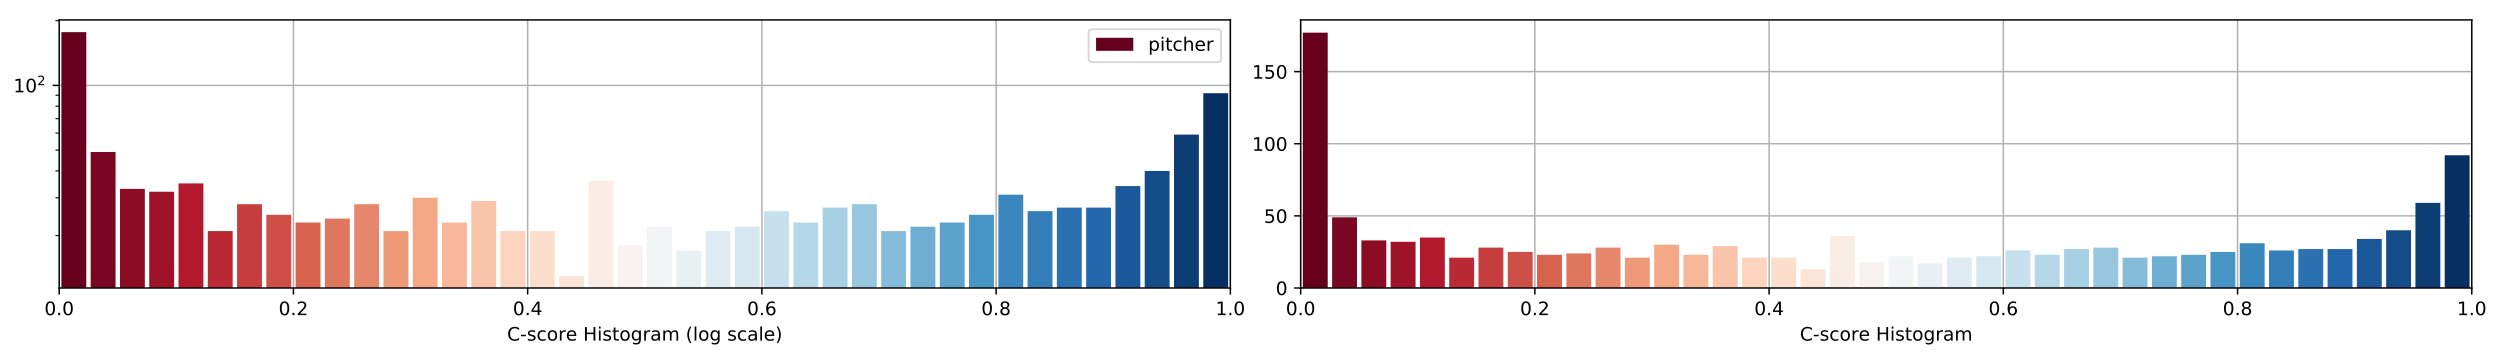 <?xml version="1.0" encoding="utf-8" standalone="no"?>
<!DOCTYPE svg PUBLIC "-//W3C//DTD SVG 1.1//EN"
  "http://www.w3.org/Graphics/SVG/1.1/DTD/svg11.dtd">
<!-- Created with matplotlib (https://matplotlib.org/) -->
<svg height="192.256pt" version="1.1" viewBox="0 0 1342.952 192.256" width="1342.952pt" xmlns="http://www.w3.org/2000/svg" xmlns:xlink="http://www.w3.org/1999/xlink">
 <defs>
  <style type="text/css">
*{stroke-linecap:butt;stroke-linejoin:round;}
  </style>
 </defs>
 <g id="figure_1">
  <g id="patch_1">
   <path d="M 0 192.256 
L 1342.952 192.256 
L 1342.952 0 
L 0 0 
z
" style="fill:#ffffff;"/>
  </g>
  <g id="axes_1">
   <g id="patch_2">
    <path d="M 31.8 154.7 
L 660.926 154.7 
L 660.926 10.7 
L 31.8 10.7 
z
" style="fill:#ffffff;"/>
   </g>
   <g id="matplotlib.axis_1">
    <g id="xtick_1">
     <g id="line2d_1">
      <path clip-path="url(#pcef1e0e25a)" d="M 31.8 154.7 
L 31.8 10.7 
" style="fill:none;stroke:#b0b0b0;stroke-linecap:square;stroke-width:0.8;"/>
     </g>
     <g id="line2d_2">
      <defs>
       <path d="M 0 0 
L 0 3.5 
" id="m155d7c4c23" style="stroke:#000000;stroke-width:0.8;"/>
      </defs>
      <g>
       <use style="stroke:#000000;stroke-width:0.8;" x="31.8" xlink:href="#m155d7c4c23" y="154.7"/>
      </g>
     </g>
     <g id="text_1">
      <!-- 0.0 -->
      <defs>
       <path d="M 31.781 66.406 
Q 24.172 66.406 20.328 58.906 
Q 16.5 51.422 16.5 36.375 
Q 16.5 21.391 20.328 13.891 
Q 24.172 6.391 31.781 6.391 
Q 39.453 6.391 43.281 13.891 
Q 47.125 21.391 47.125 36.375 
Q 47.125 51.422 43.281 58.906 
Q 39.453 66.406 31.781 66.406 
z
M 31.781 74.219 
Q 44.047 74.219 50.516 64.516 
Q 56.984 54.828 56.984 36.375 
Q 56.984 17.969 50.516 8.266 
Q 44.047 -1.422 31.781 -1.422 
Q 19.531 -1.422 13.062 8.266 
Q 6.594 17.969 6.594 36.375 
Q 6.594 54.828 13.062 64.516 
Q 19.531 74.219 31.781 74.219 
z
" id="DejaVuSans-48"/>
       <path d="M 10.688 12.406 
L 21 12.406 
L 21 0 
L 10.688 0 
z
" id="DejaVuSans-46"/>
      </defs>
      <g transform="translate(23.848 169.298)scale(0.1 -0.1)">
       <use xlink:href="#DejaVuSans-48"/>
       <use x="63.623" xlink:href="#DejaVuSans-46"/>
       <use x="95.41" xlink:href="#DejaVuSans-48"/>
      </g>
     </g>
    </g>
    <g id="xtick_2">
     <g id="line2d_3">
      <path clip-path="url(#pcef1e0e25a)" d="M 157.625 154.7 
L 157.625 10.7 
" style="fill:none;stroke:#b0b0b0;stroke-linecap:square;stroke-width:0.8;"/>
     </g>
     <g id="line2d_4">
      <g>
       <use style="stroke:#000000;stroke-width:0.8;" x="157.625" xlink:href="#m155d7c4c23" y="154.7"/>
      </g>
     </g>
     <g id="text_2">
      <!-- 0.2 -->
      <defs>
       <path d="M 19.188 8.297 
L 53.609 8.297 
L 53.609 0 
L 7.328 0 
L 7.328 8.297 
Q 12.938 14.109 22.625 23.891 
Q 32.328 33.688 34.812 36.531 
Q 39.547 41.844 41.422 45.531 
Q 43.312 49.219 43.312 52.781 
Q 43.312 58.594 39.234 62.25 
Q 35.156 65.922 28.609 65.922 
Q 23.969 65.922 18.812 64.312 
Q 13.672 62.703 7.812 59.422 
L 7.812 69.391 
Q 13.766 71.781 18.938 73 
Q 24.125 74.219 28.422 74.219 
Q 39.75 74.219 46.484 68.547 
Q 53.219 62.891 53.219 53.422 
Q 53.219 48.922 51.531 44.891 
Q 49.859 40.875 45.406 35.406 
Q 44.188 33.984 37.641 27.219 
Q 31.109 20.453 19.188 8.297 
z
" id="DejaVuSans-50"/>
      </defs>
      <g transform="translate(149.674 169.298)scale(0.1 -0.1)">
       <use xlink:href="#DejaVuSans-48"/>
       <use x="63.623" xlink:href="#DejaVuSans-46"/>
       <use x="95.41" xlink:href="#DejaVuSans-50"/>
      </g>
     </g>
    </g>
    <g id="xtick_3">
     <g id="line2d_5">
      <path clip-path="url(#pcef1e0e25a)" d="M 283.45 154.7 
L 283.45 10.7 
" style="fill:none;stroke:#b0b0b0;stroke-linecap:square;stroke-width:0.8;"/>
     </g>
     <g id="line2d_6">
      <g>
       <use style="stroke:#000000;stroke-width:0.8;" x="283.45" xlink:href="#m155d7c4c23" y="154.7"/>
      </g>
     </g>
     <g id="text_3">
      <!-- 0.4 -->
      <defs>
       <path d="M 37.797 64.312 
L 12.891 25.391 
L 37.797 25.391 
z
M 35.203 72.906 
L 47.609 72.906 
L 47.609 25.391 
L 58.016 25.391 
L 58.016 17.188 
L 47.609 17.188 
L 47.609 0 
L 37.797 0 
L 37.797 17.188 
L 4.891 17.188 
L 4.891 26.703 
z
" id="DejaVuSans-52"/>
      </defs>
      <g transform="translate(275.499 169.298)scale(0.1 -0.1)">
       <use xlink:href="#DejaVuSans-48"/>
       <use x="63.623" xlink:href="#DejaVuSans-46"/>
       <use x="95.41" xlink:href="#DejaVuSans-52"/>
      </g>
     </g>
    </g>
    <g id="xtick_4">
     <g id="line2d_7">
      <path clip-path="url(#pcef1e0e25a)" d="M 409.276 154.7 
L 409.276 10.7 
" style="fill:none;stroke:#b0b0b0;stroke-linecap:square;stroke-width:0.8;"/>
     </g>
     <g id="line2d_8">
      <g>
       <use style="stroke:#000000;stroke-width:0.8;" x="409.276" xlink:href="#m155d7c4c23" y="154.7"/>
      </g>
     </g>
     <g id="text_4">
      <!-- 0.6 -->
      <defs>
       <path d="M 33.016 40.375 
Q 26.375 40.375 22.484 35.828 
Q 18.609 31.297 18.609 23.391 
Q 18.609 15.531 22.484 10.953 
Q 26.375 6.391 33.016 6.391 
Q 39.656 6.391 43.531 10.953 
Q 47.406 15.531 47.406 23.391 
Q 47.406 31.297 43.531 35.828 
Q 39.656 40.375 33.016 40.375 
z
M 52.594 71.297 
L 52.594 62.312 
Q 48.875 64.062 45.094 64.984 
Q 41.312 65.922 37.594 65.922 
Q 27.828 65.922 22.672 59.328 
Q 17.531 52.734 16.797 39.406 
Q 19.672 43.656 24.016 45.922 
Q 28.375 48.188 33.594 48.188 
Q 44.578 48.188 50.953 41.516 
Q 57.328 34.859 57.328 23.391 
Q 57.328 12.156 50.688 5.359 
Q 44.047 -1.422 33.016 -1.422 
Q 20.359 -1.422 13.672 8.266 
Q 6.984 17.969 6.984 36.375 
Q 6.984 53.656 15.188 63.938 
Q 23.391 74.219 37.203 74.219 
Q 40.922 74.219 44.703 73.484 
Q 48.484 72.75 52.594 71.297 
z
" id="DejaVuSans-54"/>
      </defs>
      <g transform="translate(401.324 169.298)scale(0.1 -0.1)">
       <use xlink:href="#DejaVuSans-48"/>
       <use x="63.623" xlink:href="#DejaVuSans-46"/>
       <use x="95.41" xlink:href="#DejaVuSans-54"/>
      </g>
     </g>
    </g>
    <g id="xtick_5">
     <g id="line2d_9">
      <path clip-path="url(#pcef1e0e25a)" d="M 535.101 154.7 
L 535.101 10.7 
" style="fill:none;stroke:#b0b0b0;stroke-linecap:square;stroke-width:0.8;"/>
     </g>
     <g id="line2d_10">
      <g>
       <use style="stroke:#000000;stroke-width:0.8;" x="535.101" xlink:href="#m155d7c4c23" y="154.7"/>
      </g>
     </g>
     <g id="text_5">
      <!-- 0.8 -->
      <defs>
       <path d="M 31.781 34.625 
Q 24.75 34.625 20.719 30.859 
Q 16.703 27.094 16.703 20.516 
Q 16.703 13.922 20.719 10.156 
Q 24.75 6.391 31.781 6.391 
Q 38.812 6.391 42.859 10.172 
Q 46.922 13.969 46.922 20.516 
Q 46.922 27.094 42.891 30.859 
Q 38.875 34.625 31.781 34.625 
z
M 21.922 38.812 
Q 15.578 40.375 12.031 44.719 
Q 8.5 49.078 8.5 55.328 
Q 8.5 64.062 14.719 69.141 
Q 20.953 74.219 31.781 74.219 
Q 42.672 74.219 48.875 69.141 
Q 55.078 64.062 55.078 55.328 
Q 55.078 49.078 51.531 44.719 
Q 48 40.375 41.703 38.812 
Q 48.828 37.156 52.797 32.312 
Q 56.781 27.484 56.781 20.516 
Q 56.781 9.906 50.312 4.234 
Q 43.844 -1.422 31.781 -1.422 
Q 19.734 -1.422 13.25 4.234 
Q 6.781 9.906 6.781 20.516 
Q 6.781 27.484 10.781 32.312 
Q 14.797 37.156 21.922 38.812 
z
M 18.312 54.391 
Q 18.312 48.734 21.844 45.562 
Q 25.391 42.391 31.781 42.391 
Q 38.141 42.391 41.719 45.562 
Q 45.312 48.734 45.312 54.391 
Q 45.312 60.062 41.719 63.234 
Q 38.141 66.406 31.781 66.406 
Q 25.391 66.406 21.844 63.234 
Q 18.312 60.062 18.312 54.391 
z
" id="DejaVuSans-56"/>
      </defs>
      <g transform="translate(527.149 169.298)scale(0.1 -0.1)">
       <use xlink:href="#DejaVuSans-48"/>
       <use x="63.623" xlink:href="#DejaVuSans-46"/>
       <use x="95.41" xlink:href="#DejaVuSans-56"/>
      </g>
     </g>
    </g>
    <g id="xtick_6">
     <g id="line2d_11">
      <path clip-path="url(#pcef1e0e25a)" d="M 660.926 154.7 
L 660.926 10.7 
" style="fill:none;stroke:#b0b0b0;stroke-linecap:square;stroke-width:0.8;"/>
     </g>
     <g id="line2d_12">
      <g>
       <use style="stroke:#000000;stroke-width:0.8;" x="660.926" xlink:href="#m155d7c4c23" y="154.7"/>
      </g>
     </g>
     <g id="text_6">
      <!-- 1.0 -->
      <defs>
       <path d="M 12.406 8.297 
L 28.516 8.297 
L 28.516 63.922 
L 10.984 60.406 
L 10.984 69.391 
L 28.422 72.906 
L 38.281 72.906 
L 38.281 8.297 
L 54.391 8.297 
L 54.391 0 
L 12.406 0 
z
" id="DejaVuSans-49"/>
      </defs>
      <g transform="translate(652.975 169.298)scale(0.1 -0.1)">
       <use xlink:href="#DejaVuSans-49"/>
       <use x="63.623" xlink:href="#DejaVuSans-46"/>
       <use x="95.41" xlink:href="#DejaVuSans-48"/>
      </g>
     </g>
    </g>
    <g id="text_7">
     <!-- C-score Histogram (log scale) -->
     <defs>
      <path d="M 64.406 67.281 
L 64.406 56.891 
Q 59.422 61.531 53.781 63.812 
Q 48.141 66.109 41.797 66.109 
Q 29.297 66.109 22.656 58.469 
Q 16.016 50.828 16.016 36.375 
Q 16.016 21.969 22.656 14.328 
Q 29.297 6.688 41.797 6.688 
Q 48.141 6.688 53.781 8.984 
Q 59.422 11.281 64.406 15.922 
L 64.406 5.609 
Q 59.234 2.094 53.438 0.328 
Q 47.656 -1.422 41.219 -1.422 
Q 24.656 -1.422 15.125 8.703 
Q 5.609 18.844 5.609 36.375 
Q 5.609 53.953 15.125 64.078 
Q 24.656 74.219 41.219 74.219 
Q 47.75 74.219 53.531 72.484 
Q 59.328 70.75 64.406 67.281 
z
" id="DejaVuSans-67"/>
      <path d="M 4.891 31.391 
L 31.203 31.391 
L 31.203 23.391 
L 4.891 23.391 
z
" id="DejaVuSans-45"/>
      <path d="M 44.281 53.078 
L 44.281 44.578 
Q 40.484 46.531 36.375 47.5 
Q 32.281 48.484 27.875 48.484 
Q 21.188 48.484 17.844 46.438 
Q 14.5 44.391 14.5 40.281 
Q 14.5 37.156 16.891 35.375 
Q 19.281 33.594 26.516 31.984 
L 29.594 31.297 
Q 39.156 29.25 43.188 25.516 
Q 47.219 21.781 47.219 15.094 
Q 47.219 7.469 41.188 3.016 
Q 35.156 -1.422 24.609 -1.422 
Q 20.219 -1.422 15.453 -0.562 
Q 10.688 0.297 5.422 2 
L 5.422 11.281 
Q 10.406 8.688 15.234 7.391 
Q 20.062 6.109 24.812 6.109 
Q 31.156 6.109 34.562 8.281 
Q 37.984 10.453 37.984 14.406 
Q 37.984 18.062 35.516 20.016 
Q 33.062 21.969 24.703 23.781 
L 21.578 24.516 
Q 13.234 26.266 9.516 29.906 
Q 5.812 33.547 5.812 39.891 
Q 5.812 47.609 11.281 51.797 
Q 16.75 56 26.812 56 
Q 31.781 56 36.172 55.266 
Q 40.578 54.547 44.281 53.078 
z
" id="DejaVuSans-115"/>
      <path d="M 48.781 52.594 
L 48.781 44.188 
Q 44.969 46.297 41.141 47.344 
Q 37.312 48.391 33.406 48.391 
Q 24.656 48.391 19.812 42.844 
Q 14.984 37.312 14.984 27.297 
Q 14.984 17.281 19.812 11.734 
Q 24.656 6.203 33.406 6.203 
Q 37.312 6.203 41.141 7.25 
Q 44.969 8.297 48.781 10.406 
L 48.781 2.094 
Q 45.016 0.344 40.984 -0.531 
Q 36.969 -1.422 32.422 -1.422 
Q 20.062 -1.422 12.781 6.344 
Q 5.516 14.109 5.516 27.297 
Q 5.516 40.672 12.859 48.328 
Q 20.219 56 33.016 56 
Q 37.156 56 41.109 55.141 
Q 45.062 54.297 48.781 52.594 
z
" id="DejaVuSans-99"/>
      <path d="M 30.609 48.391 
Q 23.391 48.391 19.188 42.75 
Q 14.984 37.109 14.984 27.297 
Q 14.984 17.484 19.156 11.844 
Q 23.344 6.203 30.609 6.203 
Q 37.797 6.203 41.984 11.859 
Q 46.188 17.531 46.188 27.297 
Q 46.188 37.016 41.984 42.703 
Q 37.797 48.391 30.609 48.391 
z
M 30.609 56 
Q 42.328 56 49.016 48.375 
Q 55.719 40.766 55.719 27.297 
Q 55.719 13.875 49.016 6.219 
Q 42.328 -1.422 30.609 -1.422 
Q 18.844 -1.422 12.172 6.219 
Q 5.516 13.875 5.516 27.297 
Q 5.516 40.766 12.172 48.375 
Q 18.844 56 30.609 56 
z
" id="DejaVuSans-111"/>
      <path d="M 41.109 46.297 
Q 39.594 47.172 37.812 47.578 
Q 36.031 48 33.891 48 
Q 26.266 48 22.188 43.047 
Q 18.109 38.094 18.109 28.812 
L 18.109 0 
L 9.078 0 
L 9.078 54.688 
L 18.109 54.688 
L 18.109 46.188 
Q 20.953 51.172 25.484 53.578 
Q 30.031 56 36.531 56 
Q 37.453 56 38.578 55.875 
Q 39.703 55.766 41.062 55.516 
z
" id="DejaVuSans-114"/>
      <path d="M 56.203 29.594 
L 56.203 25.203 
L 14.891 25.203 
Q 15.484 15.922 20.484 11.062 
Q 25.484 6.203 34.422 6.203 
Q 39.594 6.203 44.453 7.469 
Q 49.312 8.734 54.109 11.281 
L 54.109 2.781 
Q 49.266 0.734 44.188 -0.344 
Q 39.109 -1.422 33.891 -1.422 
Q 20.797 -1.422 13.156 6.188 
Q 5.516 13.812 5.516 26.812 
Q 5.516 40.234 12.766 48.109 
Q 20.016 56 32.328 56 
Q 43.359 56 49.781 48.891 
Q 56.203 41.797 56.203 29.594 
z
M 47.219 32.234 
Q 47.125 39.594 43.094 43.984 
Q 39.062 48.391 32.422 48.391 
Q 24.906 48.391 20.391 44.141 
Q 15.875 39.891 15.188 32.172 
z
" id="DejaVuSans-101"/>
      <path id="DejaVuSans-32"/>
      <path d="M 9.812 72.906 
L 19.672 72.906 
L 19.672 43.016 
L 55.516 43.016 
L 55.516 72.906 
L 65.375 72.906 
L 65.375 0 
L 55.516 0 
L 55.516 34.719 
L 19.672 34.719 
L 19.672 0 
L 9.812 0 
z
" id="DejaVuSans-72"/>
      <path d="M 9.422 54.688 
L 18.406 54.688 
L 18.406 0 
L 9.422 0 
z
M 9.422 75.984 
L 18.406 75.984 
L 18.406 64.594 
L 9.422 64.594 
z
" id="DejaVuSans-105"/>
      <path d="M 18.312 70.219 
L 18.312 54.688 
L 36.812 54.688 
L 36.812 47.703 
L 18.312 47.703 
L 18.312 18.016 
Q 18.312 11.328 20.141 9.422 
Q 21.969 7.516 27.594 7.516 
L 36.812 7.516 
L 36.812 0 
L 27.594 0 
Q 17.188 0 13.234 3.875 
Q 9.281 7.766 9.281 18.016 
L 9.281 47.703 
L 2.688 47.703 
L 2.688 54.688 
L 9.281 54.688 
L 9.281 70.219 
z
" id="DejaVuSans-116"/>
      <path d="M 45.406 27.984 
Q 45.406 37.75 41.375 43.109 
Q 37.359 48.484 30.078 48.484 
Q 22.859 48.484 18.828 43.109 
Q 14.797 37.75 14.797 27.984 
Q 14.797 18.266 18.828 12.891 
Q 22.859 7.516 30.078 7.516 
Q 37.359 7.516 41.375 12.891 
Q 45.406 18.266 45.406 27.984 
z
M 54.391 6.781 
Q 54.391 -7.172 48.188 -13.984 
Q 42 -20.797 29.203 -20.797 
Q 24.469 -20.797 20.266 -20.094 
Q 16.062 -19.391 12.109 -17.922 
L 12.109 -9.188 
Q 16.062 -11.328 19.922 -12.344 
Q 23.781 -13.375 27.781 -13.375 
Q 36.625 -13.375 41.016 -8.766 
Q 45.406 -4.156 45.406 5.172 
L 45.406 9.625 
Q 42.625 4.781 38.281 2.391 
Q 33.938 0 27.875 0 
Q 17.828 0 11.672 7.656 
Q 5.516 15.328 5.516 27.984 
Q 5.516 40.672 11.672 48.328 
Q 17.828 56 27.875 56 
Q 33.938 56 38.281 53.609 
Q 42.625 51.219 45.406 46.391 
L 45.406 54.688 
L 54.391 54.688 
z
" id="DejaVuSans-103"/>
      <path d="M 34.281 27.484 
Q 23.391 27.484 19.188 25 
Q 14.984 22.516 14.984 16.5 
Q 14.984 11.719 18.141 8.906 
Q 21.297 6.109 26.703 6.109 
Q 34.188 6.109 38.703 11.406 
Q 43.219 16.703 43.219 25.484 
L 43.219 27.484 
z
M 52.203 31.203 
L 52.203 0 
L 43.219 0 
L 43.219 8.297 
Q 40.141 3.328 35.547 0.953 
Q 30.953 -1.422 24.312 -1.422 
Q 15.922 -1.422 10.953 3.297 
Q 6 8.016 6 15.922 
Q 6 25.141 12.172 29.828 
Q 18.359 34.516 30.609 34.516 
L 43.219 34.516 
L 43.219 35.406 
Q 43.219 41.609 39.141 45 
Q 35.062 48.391 27.688 48.391 
Q 23 48.391 18.547 47.266 
Q 14.109 46.141 10.016 43.891 
L 10.016 52.203 
Q 14.938 54.109 19.578 55.047 
Q 24.219 56 28.609 56 
Q 40.484 56 46.344 49.844 
Q 52.203 43.703 52.203 31.203 
z
" id="DejaVuSans-97"/>
      <path d="M 52 44.188 
Q 55.375 50.25 60.062 53.125 
Q 64.75 56 71.094 56 
Q 79.641 56 84.281 50.016 
Q 88.922 44.047 88.922 33.016 
L 88.922 0 
L 79.891 0 
L 79.891 32.719 
Q 79.891 40.578 77.094 44.375 
Q 74.312 48.188 68.609 48.188 
Q 61.625 48.188 57.562 43.547 
Q 53.516 38.922 53.516 30.906 
L 53.516 0 
L 44.484 0 
L 44.484 32.719 
Q 44.484 40.625 41.703 44.406 
Q 38.922 48.188 33.109 48.188 
Q 26.219 48.188 22.156 43.531 
Q 18.109 38.875 18.109 30.906 
L 18.109 0 
L 9.078 0 
L 9.078 54.688 
L 18.109 54.688 
L 18.109 46.188 
Q 21.188 51.219 25.484 53.609 
Q 29.781 56 35.688 56 
Q 41.656 56 45.828 52.969 
Q 50 49.953 52 44.188 
z
" id="DejaVuSans-109"/>
      <path d="M 31 75.875 
Q 24.469 64.656 21.281 53.656 
Q 18.109 42.672 18.109 31.391 
Q 18.109 20.125 21.312 9.062 
Q 24.516 -2 31 -13.188 
L 23.188 -13.188 
Q 15.875 -1.703 12.234 9.375 
Q 8.594 20.453 8.594 31.391 
Q 8.594 42.281 12.203 53.312 
Q 15.828 64.359 23.188 75.875 
z
" id="DejaVuSans-40"/>
      <path d="M 9.422 75.984 
L 18.406 75.984 
L 18.406 0 
L 9.422 0 
z
" id="DejaVuSans-108"/>
      <path d="M 8.016 75.875 
L 15.828 75.875 
Q 23.141 64.359 26.781 53.312 
Q 30.422 42.281 30.422 31.391 
Q 30.422 20.453 26.781 9.375 
Q 23.141 -1.703 15.828 -13.188 
L 8.016 -13.188 
Q 14.5 -2 17.703 9.062 
Q 20.906 20.125 20.906 31.391 
Q 20.906 42.672 17.703 53.656 
Q 14.5 64.656 8.016 75.875 
z
" id="DejaVuSans-41"/>
     </defs>
     <g transform="translate(272.412 182.977)scale(0.1 -0.1)">
      <use xlink:href="#DejaVuSans-67"/>
      <use x="69.824" xlink:href="#DejaVuSans-45"/>
      <use x="105.908" xlink:href="#DejaVuSans-115"/>
      <use x="158.008" xlink:href="#DejaVuSans-99"/>
      <use x="212.988" xlink:href="#DejaVuSans-111"/>
      <use x="274.17" xlink:href="#DejaVuSans-114"/>
      <use x="315.252" xlink:href="#DejaVuSans-101"/>
      <use x="376.775" xlink:href="#DejaVuSans-32"/>
      <use x="408.562" xlink:href="#DejaVuSans-72"/>
      <use x="483.758" xlink:href="#DejaVuSans-105"/>
      <use x="511.541" xlink:href="#DejaVuSans-115"/>
      <use x="563.641" xlink:href="#DejaVuSans-116"/>
      <use x="602.85" xlink:href="#DejaVuSans-111"/>
      <use x="664.031" xlink:href="#DejaVuSans-103"/>
      <use x="727.508" xlink:href="#DejaVuSans-114"/>
      <use x="768.621" xlink:href="#DejaVuSans-97"/>
      <use x="829.9" xlink:href="#DejaVuSans-109"/>
      <use x="927.312" xlink:href="#DejaVuSans-32"/>
      <use x="959.1" xlink:href="#DejaVuSans-40"/>
      <use x="998.113" xlink:href="#DejaVuSans-108"/>
      <use x="1025.896" xlink:href="#DejaVuSans-111"/>
      <use x="1087.078" xlink:href="#DejaVuSans-103"/>
      <use x="1150.555" xlink:href="#DejaVuSans-32"/>
      <use x="1182.342" xlink:href="#DejaVuSans-115"/>
      <use x="1234.441" xlink:href="#DejaVuSans-99"/>
      <use x="1289.422" xlink:href="#DejaVuSans-97"/>
      <use x="1350.701" xlink:href="#DejaVuSans-108"/>
      <use x="1378.484" xlink:href="#DejaVuSans-101"/>
      <use x="1440.008" xlink:href="#DejaVuSans-41"/>
     </g>
    </g>
   </g>
   <g id="matplotlib.axis_2">
    <g id="ytick_1">
     <g id="line2d_13">
      <path clip-path="url(#pcef1e0e25a)" d="M 31.8 45.871 
L 660.926 45.871 
" style="fill:none;stroke:#b0b0b0;stroke-linecap:square;stroke-width:0.8;"/>
     </g>
     <g id="line2d_14">
      <defs>
       <path d="M 0 0 
L -3.5 0 
" id="m76b8d87469" style="stroke:#000000;stroke-width:0.8;"/>
      </defs>
      <g>
       <use style="stroke:#000000;stroke-width:0.8;" x="31.8" xlink:href="#m76b8d87469" y="45.871"/>
      </g>
     </g>
     <g id="text_8">
      <!-- $\mathdefault{10^{2}}$ -->
      <g transform="translate(7.2 49.67)scale(0.1 -0.1)">
       <use transform="translate(0 0.766)" xlink:href="#DejaVuSans-49"/>
       <use transform="translate(63.623 0.766)" xlink:href="#DejaVuSans-48"/>
       <use transform="translate(128.203 39.047)scale(0.7)" xlink:href="#DejaVuSans-50"/>
      </g>
     </g>
    </g>
    <g id="ytick_2">
     <g id="line2d_15">
      <defs>
       <path d="M 0 0 
L -2 0 
" id="m1c0847c9f9" style="stroke:#000000;stroke-width:0.6;"/>
      </defs>
      <g>
       <use style="stroke:#000000;stroke-width:0.6;" x="31.8" xlink:href="#m1c0847c9f9" y="126.558"/>
      </g>
     </g>
    </g>
    <g id="ytick_3">
     <g id="line2d_16">
      <g>
       <use style="stroke:#000000;stroke-width:0.6;" x="31.8" xlink:href="#m1c0847c9f9" y="106.23"/>
      </g>
     </g>
    </g>
    <g id="ytick_4">
     <g id="line2d_17">
      <g>
       <use style="stroke:#000000;stroke-width:0.6;" x="31.8" xlink:href="#m1c0847c9f9" y="91.808"/>
      </g>
     </g>
    </g>
    <g id="ytick_5">
     <g id="line2d_18">
      <g>
       <use style="stroke:#000000;stroke-width:0.6;" x="31.8" xlink:href="#m1c0847c9f9" y="80.621"/>
      </g>
     </g>
    </g>
    <g id="ytick_6">
     <g id="line2d_19">
      <g>
       <use style="stroke:#000000;stroke-width:0.6;" x="31.8" xlink:href="#m1c0847c9f9" y="71.48"/>
      </g>
     </g>
    </g>
    <g id="ytick_7">
     <g id="line2d_20">
      <g>
       <use style="stroke:#000000;stroke-width:0.6;" x="31.8" xlink:href="#m1c0847c9f9" y="63.752"/>
      </g>
     </g>
    </g>
    <g id="ytick_8">
     <g id="line2d_21">
      <g>
       <use style="stroke:#000000;stroke-width:0.6;" x="31.8" xlink:href="#m1c0847c9f9" y="57.058"/>
      </g>
     </g>
    </g>
    <g id="ytick_9">
     <g id="line2d_22">
      <g>
       <use style="stroke:#000000;stroke-width:0.6;" x="31.8" xlink:href="#m1c0847c9f9" y="51.153"/>
      </g>
     </g>
    </g>
    <g id="ytick_10">
     <g id="line2d_23">
      <g>
       <use style="stroke:#000000;stroke-width:0.6;" x="31.8" xlink:href="#m1c0847c9f9" y="11.121"/>
      </g>
     </g>
    </g>
   </g>
   <g id="patch_3">
    <path clip-path="url(#pcef1e0e25a)" d="M 32.98 115713.815 
L 46.349 115713.815 
L 46.349 17.245 
L 32.98 17.245 
z
" style="fill:#67001f;"/>
   </g>
   <g id="patch_4">
    <path clip-path="url(#pcef1e0e25a)" d="M 48.708 115713.815 
L 62.077 115713.815 
L 62.077 81.634 
L 48.708 81.634 
z
" style="fill:#790622;"/>
   </g>
   <g id="patch_5">
    <path clip-path="url(#pcef1e0e25a)" d="M 64.436 115713.815 
L 77.805 115713.815 
L 77.805 101.452 
L 64.436 101.452 
z
" style="fill:#8d0c25;"/>
   </g>
   <g id="patch_6">
    <path clip-path="url(#pcef1e0e25a)" d="M 80.164 115713.815 
L 93.533 115713.815 
L 93.533 102.995 
L 80.164 102.995 
z
" style="fill:#9f1228;"/>
   </g>
   <g id="patch_7">
    <path clip-path="url(#pcef1e0e25a)" d="M 95.892 115713.815 
L 109.261 115713.815 
L 109.261 98.502 
L 95.892 98.502 
z
" style="fill:#b3192c;"/>
   </g>
   <g id="patch_8">
    <path clip-path="url(#pcef1e0e25a)" d="M 111.62 115713.815 
L 124.989 115713.815 
L 124.989 124.112 
L 111.62 124.112 
z
" style="fill:#bb2a34;"/>
   </g>
   <g id="patch_9">
    <path clip-path="url(#pcef1e0e25a)" d="M 127.349 115713.815 
L 140.717 115713.815 
L 140.717 109.689 
L 127.349 109.689 
z
" style="fill:#c53e3d;"/>
   </g>
   <g id="patch_10">
    <path clip-path="url(#pcef1e0e25a)" d="M 143.077 115713.815 
L 156.446 115713.815 
L 156.446 115.371 
L 143.077 115.371 
z
" style="fill:#ce4f45;"/>
   </g>
   <g id="patch_11">
    <path clip-path="url(#pcef1e0e25a)" d="M 158.805 115713.815 
L 172.174 115713.815 
L 172.174 119.551 
L 158.805 119.551 
z
" style="fill:#d7634f;"/>
   </g>
   <g id="patch_12">
    <path clip-path="url(#pcef1e0e25a)" d="M 174.533 115713.815 
L 187.902 115713.815 
L 187.902 117.417 
L 174.533 117.417 
z
" style="fill:#df765e;"/>
   </g>
   <g id="patch_13">
    <path clip-path="url(#pcef1e0e25a)" d="M 190.261 115713.815 
L 203.63 115713.815 
L 203.63 109.689 
L 190.261 109.689 
z
" style="fill:#e6866a;"/>
   </g>
   <g id="patch_14">
    <path clip-path="url(#pcef1e0e25a)" d="M 205.989 115713.815 
L 219.358 115713.815 
L 219.358 124.112 
L 205.989 124.112 
z
" style="fill:#ef9979;"/>
   </g>
   <g id="patch_15">
    <path clip-path="url(#pcef1e0e25a)" d="M 221.717 115713.815 
L 235.086 115713.815 
L 235.086 106.23 
L 221.717 106.23 
z
" style="fill:#f5a886;"/>
   </g>
   <g id="patch_16">
    <path clip-path="url(#pcef1e0e25a)" d="M 237.446 115713.815 
L 250.815 115713.815 
L 250.815 119.551 
L 237.446 119.551 
z
" style="fill:#f7b799;"/>
   </g>
   <g id="patch_17">
    <path clip-path="url(#pcef1e0e25a)" d="M 253.174 115713.815 
L 266.543 115713.815 
L 266.543 107.93 
L 253.174 107.93 
z
" style="fill:#f9c4a9;"/>
   </g>
   <g id="patch_18">
    <path clip-path="url(#pcef1e0e25a)" d="M 268.902 115713.815 
L 282.271 115713.815 
L 282.271 124.112 
L 268.902 124.112 
z
" style="fill:#fcd3bc;"/>
   </g>
   <g id="patch_19">
    <path clip-path="url(#pcef1e0e25a)" d="M 284.63 115713.815 
L 297.999 115713.815 
L 297.999 124.112 
L 284.63 124.112 
z
" style="fill:#fcdecd;"/>
   </g>
   <g id="patch_20">
    <path clip-path="url(#pcef1e0e25a)" d="M 300.358 115713.815 
L 313.727 115713.815 
L 313.727 148.155 
L 300.358 148.155 
z
" style="fill:#fbe5d8;"/>
   </g>
   <g id="patch_21">
    <path clip-path="url(#pcef1e0e25a)" d="M 316.086 115713.815 
L 329.455 115713.815 
L 329.455 97.09 
L 316.086 97.09 
z
" style="fill:#f9ede5;"/>
   </g>
   <g id="patch_22">
    <path clip-path="url(#pcef1e0e25a)" d="M 331.815 115713.815 
L 345.183 115713.815 
L 345.183 131.84 
L 331.815 131.84 
z
" style="fill:#f8f3f0;"/>
   </g>
   <g id="patch_23">
    <path clip-path="url(#pcef1e0e25a)" d="M 347.543 115713.815 
L 360.912 115713.815 
L 360.912 121.78 
L 347.543 121.78 
z
" style="fill:#f2f5f6;"/>
   </g>
   <g id="patch_24">
    <path clip-path="url(#pcef1e0e25a)" d="M 363.271 115713.815 
L 376.64 115713.815 
L 376.64 134.705 
L 363.271 134.705 
z
" style="fill:#e9f0f4;"/>
   </g>
   <g id="patch_25">
    <path clip-path="url(#pcef1e0e25a)" d="M 378.999 115713.815 
L 392.368 115713.815 
L 392.368 124.112 
L 378.999 124.112 
z
" style="fill:#deebf2;"/>
   </g>
   <g id="patch_26">
    <path clip-path="url(#pcef1e0e25a)" d="M 394.727 115713.815 
L 408.096 115713.815 
L 408.096 121.78 
L 394.727 121.78 
z
" style="fill:#d5e7f1;"/>
   </g>
   <g id="patch_27">
    <path clip-path="url(#pcef1e0e25a)" d="M 410.455 115713.815 
L 423.824 115713.815 
L 423.824 113.405 
L 410.455 113.405 
z
" style="fill:#c7e0ed;"/>
   </g>
   <g id="patch_28">
    <path clip-path="url(#pcef1e0e25a)" d="M 426.183 115713.815 
L 439.552 115713.815 
L 439.552 119.551 
L 426.183 119.551 
z
" style="fill:#b6d7e8;"/>
   </g>
   <g id="patch_29">
    <path clip-path="url(#pcef1e0e25a)" d="M 441.912 115713.815 
L 455.281 115713.815 
L 455.281 111.512 
L 441.912 111.512 
z
" style="fill:#a7d0e4;"/>
   </g>
   <g id="patch_30">
    <path clip-path="url(#pcef1e0e25a)" d="M 457.64 115713.815 
L 471.009 115713.815 
L 471.009 109.689 
L 457.64 109.689 
z
" style="fill:#96c7df;"/>
   </g>
   <g id="patch_31">
    <path clip-path="url(#pcef1e0e25a)" d="M 473.368 115713.815 
L 486.737 115713.815 
L 486.737 124.112 
L 473.368 124.112 
z
" style="fill:#84bcd9;"/>
   </g>
   <g id="patch_32">
    <path clip-path="url(#pcef1e0e25a)" d="M 489.096 115713.815 
L 502.465 115713.815 
L 502.465 121.78 
L 489.096 121.78 
z
" style="fill:#6eaed2;"/>
   </g>
   <g id="patch_33">
    <path clip-path="url(#pcef1e0e25a)" d="M 504.824 115713.815 
L 518.193 115713.815 
L 518.193 119.551 
L 504.824 119.551 
z
" style="fill:#5ca3cb;"/>
   </g>
   <g id="patch_34">
    <path clip-path="url(#pcef1e0e25a)" d="M 520.552 115713.815 
L 533.921 115713.815 
L 533.921 115.371 
L 520.552 115.371 
z
" style="fill:#4695c4;"/>
   </g>
   <g id="patch_35">
    <path clip-path="url(#pcef1e0e25a)" d="M 536.281 115713.815 
L 549.65 115713.815 
L 549.65 104.586 
L 536.281 104.586 
z
" style="fill:#3b88be;"/>
   </g>
   <g id="patch_36">
    <path clip-path="url(#pcef1e0e25a)" d="M 552.009 115713.815 
L 565.378 115713.815 
L 565.378 113.405 
L 552.009 113.405 
z
" style="fill:#337eb8;"/>
   </g>
   <g id="patch_37">
    <path clip-path="url(#pcef1e0e25a)" d="M 567.737 115713.815 
L 581.106 115713.815 
L 581.106 111.512 
L 567.737 111.512 
z
" style="fill:#2a71b2;"/>
   </g>
   <g id="patch_38">
    <path clip-path="url(#pcef1e0e25a)" d="M 583.465 115713.815 
L 596.834 115713.815 
L 596.834 111.512 
L 583.465 111.512 
z
" style="fill:#2267ac;"/>
   </g>
   <g id="patch_39">
    <path clip-path="url(#pcef1e0e25a)" d="M 599.193 115713.815 
L 612.562 115713.815 
L 612.562 99.955 
L 599.193 99.955 
z
" style="fill:#1a5899;"/>
   </g>
   <g id="patch_40">
    <path clip-path="url(#pcef1e0e25a)" d="M 614.921 115713.815 
L 628.29 115713.815 
L 628.29 91.808 
L 614.921 91.808 
z
" style="fill:#134c87;"/>
   </g>
   <g id="patch_41">
    <path clip-path="url(#pcef1e0e25a)" d="M 630.65 115713.815 
L 644.018 115713.815 
L 644.018 72.323 
L 630.65 72.323 
z
" style="fill:#0c3d73;"/>
   </g>
   <g id="patch_42">
    <path clip-path="url(#pcef1e0e25a)" d="M 646.378 115713.815 
L 659.747 115713.815 
L 659.747 50.051 
L 646.378 50.051 
z
" style="fill:#053061;"/>
   </g>
   <g id="patch_43">
    <path d="M 31.8 154.7 
L 31.8 10.7 
" style="fill:none;stroke:#000000;stroke-linecap:square;stroke-linejoin:miter;stroke-width:0.8;"/>
   </g>
   <g id="patch_44">
    <path d="M 660.926 154.7 
L 660.926 10.7 
" style="fill:none;stroke:#000000;stroke-linecap:square;stroke-linejoin:miter;stroke-width:0.8;"/>
   </g>
   <g id="patch_45">
    <path d="M 31.8 154.7 
L 660.926 154.7 
" style="fill:none;stroke:#000000;stroke-linecap:square;stroke-linejoin:miter;stroke-width:0.8;"/>
   </g>
   <g id="patch_46">
    <path d="M 31.8 10.7 
L 660.926 10.7 
" style="fill:none;stroke:#000000;stroke-linecap:square;stroke-linejoin:miter;stroke-width:0.8;"/>
   </g>
   <g id="legend_1">
    <g id="patch_47">
     <path d="M 586.779 33.378 
L 653.926 33.378 
Q 655.926 33.378 655.926 31.378 
L 655.926 17.7 
Q 655.926 15.7 653.926 15.7 
L 586.779 15.7 
Q 584.779 15.7 584.779 17.7 
L 584.779 31.378 
Q 584.779 33.378 586.779 33.378 
z
" style="fill:#ffffff;opacity:0.8;stroke:#cccccc;stroke-linejoin:miter;"/>
    </g>
    <g id="patch_48">
     <path d="M 588.779 27.298 
L 608.779 27.298 
L 608.779 20.298 
L 588.779 20.298 
z
" style="fill:#67001f;"/>
    </g>
    <g id="text_9">
     <!-- pitcher -->
     <defs>
      <path d="M 18.109 8.203 
L 18.109 -20.797 
L 9.078 -20.797 
L 9.078 54.688 
L 18.109 54.688 
L 18.109 46.391 
Q 20.953 51.266 25.266 53.625 
Q 29.594 56 35.594 56 
Q 45.562 56 51.781 48.094 
Q 58.016 40.188 58.016 27.297 
Q 58.016 14.406 51.781 6.484 
Q 45.562 -1.422 35.594 -1.422 
Q 29.594 -1.422 25.266 0.953 
Q 20.953 3.328 18.109 8.203 
z
M 48.688 27.297 
Q 48.688 37.203 44.609 42.844 
Q 40.531 48.484 33.406 48.484 
Q 26.266 48.484 22.188 42.844 
Q 18.109 37.203 18.109 27.297 
Q 18.109 17.391 22.188 11.75 
Q 26.266 6.109 33.406 6.109 
Q 40.531 6.109 44.609 11.75 
Q 48.688 17.391 48.688 27.297 
z
" id="DejaVuSans-112"/>
      <path d="M 54.891 33.016 
L 54.891 0 
L 45.906 0 
L 45.906 32.719 
Q 45.906 40.484 42.875 44.328 
Q 39.844 48.188 33.797 48.188 
Q 26.516 48.188 22.312 43.547 
Q 18.109 38.922 18.109 30.906 
L 18.109 0 
L 9.078 0 
L 9.078 75.984 
L 18.109 75.984 
L 18.109 46.188 
Q 21.344 51.125 25.703 53.562 
Q 30.078 56 35.797 56 
Q 45.219 56 50.047 50.172 
Q 54.891 44.344 54.891 33.016 
z
" id="DejaVuSans-104"/>
     </defs>
     <g transform="translate(616.779 27.298)scale(0.1 -0.1)">
      <use xlink:href="#DejaVuSans-112"/>
      <use x="63.477" xlink:href="#DejaVuSans-105"/>
      <use x="91.26" xlink:href="#DejaVuSans-116"/>
      <use x="130.469" xlink:href="#DejaVuSans-99"/>
      <use x="185.449" xlink:href="#DejaVuSans-104"/>
      <use x="248.828" xlink:href="#DejaVuSans-101"/>
      <use x="310.352" xlink:href="#DejaVuSans-114"/>
     </g>
    </g>
   </g>
  </g>
  <g id="axes_2">
   <g id="patch_49">
    <path d="M 698.674 154.7 
L 1327.8 154.7 
L 1327.8 10.7 
L 698.674 10.7 
z
" style="fill:#ffffff;"/>
   </g>
   <g id="matplotlib.axis_3">
    <g id="xtick_7">
     <g id="line2d_24">
      <path clip-path="url(#pb36e4c7d5e)" d="M 698.674 154.7 
L 698.674 10.7 
" style="fill:none;stroke:#b0b0b0;stroke-linecap:square;stroke-width:0.8;"/>
     </g>
     <g id="line2d_25">
      <g>
       <use style="stroke:#000000;stroke-width:0.8;" x="698.674" xlink:href="#m155d7c4c23" y="154.7"/>
      </g>
     </g>
     <g id="text_10">
      <!-- 0.0 -->
      <g transform="translate(690.722 169.298)scale(0.1 -0.1)">
       <use xlink:href="#DejaVuSans-48"/>
       <use x="63.623" xlink:href="#DejaVuSans-46"/>
       <use x="95.41" xlink:href="#DejaVuSans-48"/>
      </g>
     </g>
    </g>
    <g id="xtick_8">
     <g id="line2d_26">
      <path clip-path="url(#pb36e4c7d5e)" d="M 824.499 154.7 
L 824.499 10.7 
" style="fill:none;stroke:#b0b0b0;stroke-linecap:square;stroke-width:0.8;"/>
     </g>
     <g id="line2d_27">
      <g>
       <use style="stroke:#000000;stroke-width:0.8;" x="824.499" xlink:href="#m155d7c4c23" y="154.7"/>
      </g>
     </g>
     <g id="text_11">
      <!-- 0.2 -->
      <g transform="translate(816.547 169.298)scale(0.1 -0.1)">
       <use xlink:href="#DejaVuSans-48"/>
       <use x="63.623" xlink:href="#DejaVuSans-46"/>
       <use x="95.41" xlink:href="#DejaVuSans-50"/>
      </g>
     </g>
    </g>
    <g id="xtick_9">
     <g id="line2d_28">
      <path clip-path="url(#pb36e4c7d5e)" d="M 950.324 154.7 
L 950.324 10.7 
" style="fill:none;stroke:#b0b0b0;stroke-linecap:square;stroke-width:0.8;"/>
     </g>
     <g id="line2d_29">
      <g>
       <use style="stroke:#000000;stroke-width:0.8;" x="950.324" xlink:href="#m155d7c4c23" y="154.7"/>
      </g>
     </g>
     <g id="text_12">
      <!-- 0.4 -->
      <g transform="translate(942.373 169.298)scale(0.1 -0.1)">
       <use xlink:href="#DejaVuSans-48"/>
       <use x="63.623" xlink:href="#DejaVuSans-46"/>
       <use x="95.41" xlink:href="#DejaVuSans-52"/>
      </g>
     </g>
    </g>
    <g id="xtick_10">
     <g id="line2d_30">
      <path clip-path="url(#pb36e4c7d5e)" d="M 1076.15 154.7 
L 1076.15 10.7 
" style="fill:none;stroke:#b0b0b0;stroke-linecap:square;stroke-width:0.8;"/>
     </g>
     <g id="line2d_31">
      <g>
       <use style="stroke:#000000;stroke-width:0.8;" x="1076.15" xlink:href="#m155d7c4c23" y="154.7"/>
      </g>
     </g>
     <g id="text_13">
      <!-- 0.6 -->
      <g transform="translate(1068.198 169.298)scale(0.1 -0.1)">
       <use xlink:href="#DejaVuSans-48"/>
       <use x="63.623" xlink:href="#DejaVuSans-46"/>
       <use x="95.41" xlink:href="#DejaVuSans-54"/>
      </g>
     </g>
    </g>
    <g id="xtick_11">
     <g id="line2d_32">
      <path clip-path="url(#pb36e4c7d5e)" d="M 1201.975 154.7 
L 1201.975 10.7 
" style="fill:none;stroke:#b0b0b0;stroke-linecap:square;stroke-width:0.8;"/>
     </g>
     <g id="line2d_33">
      <g>
       <use style="stroke:#000000;stroke-width:0.8;" x="1201.975" xlink:href="#m155d7c4c23" y="154.7"/>
      </g>
     </g>
     <g id="text_14">
      <!-- 0.8 -->
      <g transform="translate(1194.023 169.298)scale(0.1 -0.1)">
       <use xlink:href="#DejaVuSans-48"/>
       <use x="63.623" xlink:href="#DejaVuSans-46"/>
       <use x="95.41" xlink:href="#DejaVuSans-56"/>
      </g>
     </g>
    </g>
    <g id="xtick_12">
     <g id="line2d_34">
      <path clip-path="url(#pb36e4c7d5e)" d="M 1327.8 154.7 
L 1327.8 10.7 
" style="fill:none;stroke:#b0b0b0;stroke-linecap:square;stroke-width:0.8;"/>
     </g>
     <g id="line2d_35">
      <g>
       <use style="stroke:#000000;stroke-width:0.8;" x="1327.8" xlink:href="#m155d7c4c23" y="154.7"/>
      </g>
     </g>
     <g id="text_15">
      <!-- 1.0 -->
      <g transform="translate(1319.848 169.298)scale(0.1 -0.1)">
       <use xlink:href="#DejaVuSans-49"/>
       <use x="63.623" xlink:href="#DejaVuSans-46"/>
       <use x="95.41" xlink:href="#DejaVuSans-48"/>
      </g>
     </g>
    </g>
    <g id="text_16">
     <!-- C-score Histogram -->
     <g transform="translate(966.871 182.977)scale(0.1 -0.1)">
      <use xlink:href="#DejaVuSans-67"/>
      <use x="69.824" xlink:href="#DejaVuSans-45"/>
      <use x="105.908" xlink:href="#DejaVuSans-115"/>
      <use x="158.008" xlink:href="#DejaVuSans-99"/>
      <use x="212.988" xlink:href="#DejaVuSans-111"/>
      <use x="274.17" xlink:href="#DejaVuSans-114"/>
      <use x="315.252" xlink:href="#DejaVuSans-101"/>
      <use x="376.775" xlink:href="#DejaVuSans-32"/>
      <use x="408.562" xlink:href="#DejaVuSans-72"/>
      <use x="483.758" xlink:href="#DejaVuSans-105"/>
      <use x="511.541" xlink:href="#DejaVuSans-115"/>
      <use x="563.641" xlink:href="#DejaVuSans-116"/>
      <use x="602.85" xlink:href="#DejaVuSans-111"/>
      <use x="664.031" xlink:href="#DejaVuSans-103"/>
      <use x="727.508" xlink:href="#DejaVuSans-114"/>
      <use x="768.621" xlink:href="#DejaVuSans-97"/>
      <use x="829.9" xlink:href="#DejaVuSans-109"/>
     </g>
    </g>
   </g>
   <g id="matplotlib.axis_4">
    <g id="ytick_11">
     <g id="line2d_36">
      <path clip-path="url(#pb36e4c7d5e)" d="M 698.674 154.7 
L 1327.8 154.7 
" style="fill:none;stroke:#b0b0b0;stroke-linecap:square;stroke-width:0.8;"/>
     </g>
     <g id="line2d_37">
      <g>
       <use style="stroke:#000000;stroke-width:0.8;" x="698.674" xlink:href="#m76b8d87469" y="154.7"/>
      </g>
     </g>
     <g id="text_17">
      <!-- 0 -->
      <g transform="translate(685.311 158.499)scale(0.1 -0.1)">
       <use xlink:href="#DejaVuSans-48"/>
      </g>
     </g>
    </g>
    <g id="ytick_12">
     <g id="line2d_38">
      <path clip-path="url(#pb36e4c7d5e)" d="M 698.674 115.959 
L 1327.8 115.959 
" style="fill:none;stroke:#b0b0b0;stroke-linecap:square;stroke-width:0.8;"/>
     </g>
     <g id="line2d_39">
      <g>
       <use style="stroke:#000000;stroke-width:0.8;" x="698.674" xlink:href="#m76b8d87469" y="115.959"/>
      </g>
     </g>
     <g id="text_18">
      <!-- 50 -->
      <defs>
       <path d="M 10.797 72.906 
L 49.516 72.906 
L 49.516 64.594 
L 19.828 64.594 
L 19.828 46.734 
Q 21.969 47.469 24.109 47.828 
Q 26.266 48.188 28.422 48.188 
Q 40.625 48.188 47.75 41.5 
Q 54.891 34.812 54.891 23.391 
Q 54.891 11.625 47.562 5.094 
Q 40.234 -1.422 26.906 -1.422 
Q 22.312 -1.422 17.547 -0.641 
Q 12.797 0.141 7.719 1.703 
L 7.719 11.625 
Q 12.109 9.234 16.797 8.062 
Q 21.484 6.891 26.703 6.891 
Q 35.156 6.891 40.078 11.328 
Q 45.016 15.766 45.016 23.391 
Q 45.016 31 40.078 35.438 
Q 35.156 39.891 26.703 39.891 
Q 22.75 39.891 18.812 39.016 
Q 14.891 38.141 10.797 36.281 
z
" id="DejaVuSans-53"/>
      </defs>
      <g transform="translate(678.949 119.758)scale(0.1 -0.1)">
       <use xlink:href="#DejaVuSans-53"/>
       <use x="63.623" xlink:href="#DejaVuSans-48"/>
      </g>
     </g>
    </g>
    <g id="ytick_13">
     <g id="line2d_40">
      <path clip-path="url(#pb36e4c7d5e)" d="M 698.674 77.218 
L 1327.8 77.218 
" style="fill:none;stroke:#b0b0b0;stroke-linecap:square;stroke-width:0.8;"/>
     </g>
     <g id="line2d_41">
      <g>
       <use style="stroke:#000000;stroke-width:0.8;" x="698.674" xlink:href="#m76b8d87469" y="77.218"/>
      </g>
     </g>
     <g id="text_19">
      <!-- 100 -->
      <g transform="translate(672.586 81.017)scale(0.1 -0.1)">
       <use xlink:href="#DejaVuSans-49"/>
       <use x="63.623" xlink:href="#DejaVuSans-48"/>
       <use x="127.246" xlink:href="#DejaVuSans-48"/>
      </g>
     </g>
    </g>
    <g id="ytick_14">
     <g id="line2d_42">
      <path clip-path="url(#pb36e4c7d5e)" d="M 698.674 38.477 
L 1327.8 38.477 
" style="fill:none;stroke:#b0b0b0;stroke-linecap:square;stroke-width:0.8;"/>
     </g>
     <g id="line2d_43">
      <g>
       <use style="stroke:#000000;stroke-width:0.8;" x="698.674" xlink:href="#m76b8d87469" y="38.477"/>
      </g>
     </g>
     <g id="text_20">
      <!-- 150 -->
      <g transform="translate(672.586 42.276)scale(0.1 -0.1)">
       <use xlink:href="#DejaVuSans-49"/>
       <use x="63.623" xlink:href="#DejaVuSans-53"/>
       <use x="127.246" xlink:href="#DejaVuSans-48"/>
      </g>
     </g>
    </g>
   </g>
   <g id="patch_50">
    <path clip-path="url(#pb36e4c7d5e)" d="M 699.853 154.7 
L 713.222 154.7 
L 713.222 17.557 
L 699.853 17.557 
z
" style="fill:#67001f;"/>
   </g>
   <g id="patch_51">
    <path clip-path="url(#pb36e4c7d5e)" d="M 715.582 154.7 
L 728.95 154.7 
L 728.95 116.734 
L 715.582 116.734 
z
" style="fill:#790622;"/>
   </g>
   <g id="patch_52">
    <path clip-path="url(#pb36e4c7d5e)" d="M 731.31 154.7 
L 744.679 154.7 
L 744.679 129.131 
L 731.31 129.131 
z
" style="fill:#8d0c25;"/>
   </g>
   <g id="patch_53">
    <path clip-path="url(#pb36e4c7d5e)" d="M 747.038 154.7 
L 760.407 154.7 
L 760.407 129.906 
L 747.038 129.906 
z
" style="fill:#9f1228;"/>
   </g>
   <g id="patch_54">
    <path clip-path="url(#pb36e4c7d5e)" d="M 762.766 154.7 
L 776.135 154.7 
L 776.135 127.581 
L 762.766 127.581 
z
" style="fill:#b3192c;"/>
   </g>
   <g id="patch_55">
    <path clip-path="url(#pb36e4c7d5e)" d="M 778.494 154.7 
L 791.863 154.7 
L 791.863 138.429 
L 778.494 138.429 
z
" style="fill:#bb2a34;"/>
   </g>
   <g id="patch_56">
    <path clip-path="url(#pb36e4c7d5e)" d="M 794.222 154.7 
L 807.591 154.7 
L 807.591 133.005 
L 794.222 133.005 
z
" style="fill:#c53e3d;"/>
   </g>
   <g id="patch_57">
    <path clip-path="url(#pb36e4c7d5e)" d="M 809.95 154.7 
L 823.319 154.7 
L 823.319 135.33 
L 809.95 135.33 
z
" style="fill:#ce4f45;"/>
   </g>
   <g id="patch_58">
    <path clip-path="url(#pb36e4c7d5e)" d="M 825.679 154.7 
L 839.048 154.7 
L 839.048 136.879 
L 825.679 136.879 
z
" style="fill:#d7634f;"/>
   </g>
   <g id="patch_59">
    <path clip-path="url(#pb36e4c7d5e)" d="M 841.407 154.7 
L 854.776 154.7 
L 854.776 136.104 
L 841.407 136.104 
z
" style="fill:#df765e;"/>
   </g>
   <g id="patch_60">
    <path clip-path="url(#pb36e4c7d5e)" d="M 857.135 154.7 
L 870.504 154.7 
L 870.504 133.005 
L 857.135 133.005 
z
" style="fill:#e6866a;"/>
   </g>
   <g id="patch_61">
    <path clip-path="url(#pb36e4c7d5e)" d="M 872.863 154.7 
L 886.232 154.7 
L 886.232 138.429 
L 872.863 138.429 
z
" style="fill:#ef9979;"/>
   </g>
   <g id="patch_62">
    <path clip-path="url(#pb36e4c7d5e)" d="M 888.591 154.7 
L 901.96 154.7 
L 901.96 131.455 
L 888.591 131.455 
z
" style="fill:#f5a886;"/>
   </g>
   <g id="patch_63">
    <path clip-path="url(#pb36e4c7d5e)" d="M 904.319 154.7 
L 917.688 154.7 
L 917.688 136.879 
L 904.319 136.879 
z
" style="fill:#f7b799;"/>
   </g>
   <g id="patch_64">
    <path clip-path="url(#pb36e4c7d5e)" d="M 920.048 154.7 
L 933.417 154.7 
L 933.417 132.23 
L 920.048 132.23 
z
" style="fill:#f9c4a9;"/>
   </g>
   <g id="patch_65">
    <path clip-path="url(#pb36e4c7d5e)" d="M 935.776 154.7 
L 949.145 154.7 
L 949.145 138.429 
L 935.776 138.429 
z
" style="fill:#fcd3bc;"/>
   </g>
   <g id="patch_66">
    <path clip-path="url(#pb36e4c7d5e)" d="M 951.504 154.7 
L 964.873 154.7 
L 964.873 138.429 
L 951.504 138.429 
z
" style="fill:#fcdecd;"/>
   </g>
   <g id="patch_67">
    <path clip-path="url(#pb36e4c7d5e)" d="M 967.232 154.7 
L 980.601 154.7 
L 980.601 144.627 
L 967.232 144.627 
z
" style="fill:#fbe5d8;"/>
   </g>
   <g id="patch_68">
    <path clip-path="url(#pb36e4c7d5e)" d="M 982.96 154.7 
L 996.329 154.7 
L 996.329 126.807 
L 982.96 126.807 
z
" style="fill:#f9ede5;"/>
   </g>
   <g id="patch_69">
    <path clip-path="url(#pb36e4c7d5e)" d="M 998.688 154.7 
L 1012.057 154.7 
L 1012.057 140.753 
L 998.688 140.753 
z
" style="fill:#f8f3f0;"/>
   </g>
   <g id="patch_70">
    <path clip-path="url(#pb36e4c7d5e)" d="M 1014.417 154.7 
L 1027.785 154.7 
L 1027.785 137.654 
L 1014.417 137.654 
z
" style="fill:#f2f5f6;"/>
   </g>
   <g id="patch_71">
    <path clip-path="url(#pb36e4c7d5e)" d="M 1030.145 154.7 
L 1043.514 154.7 
L 1043.514 141.528 
L 1030.145 141.528 
z
" style="fill:#e9f0f4;"/>
   </g>
   <g id="patch_72">
    <path clip-path="url(#pb36e4c7d5e)" d="M 1045.873 154.7 
L 1059.242 154.7 
L 1059.242 138.429 
L 1045.873 138.429 
z
" style="fill:#deebf2;"/>
   </g>
   <g id="patch_73">
    <path clip-path="url(#pb36e4c7d5e)" d="M 1061.601 154.7 
L 1074.97 154.7 
L 1074.97 137.654 
L 1061.601 137.654 
z
" style="fill:#d5e7f1;"/>
   </g>
   <g id="patch_74">
    <path clip-path="url(#pb36e4c7d5e)" d="M 1077.329 154.7 
L 1090.698 154.7 
L 1090.698 134.555 
L 1077.329 134.555 
z
" style="fill:#c7e0ed;"/>
   </g>
   <g id="patch_75">
    <path clip-path="url(#pb36e4c7d5e)" d="M 1093.057 154.7 
L 1106.426 154.7 
L 1106.426 136.879 
L 1093.057 136.879 
z
" style="fill:#b6d7e8;"/>
   </g>
   <g id="patch_76">
    <path clip-path="url(#pb36e4c7d5e)" d="M 1108.785 154.7 
L 1122.154 154.7 
L 1122.154 133.78 
L 1108.785 133.78 
z
" style="fill:#a7d0e4;"/>
   </g>
   <g id="patch_77">
    <path clip-path="url(#pb36e4c7d5e)" d="M 1124.514 154.7 
L 1137.883 154.7 
L 1137.883 133.005 
L 1124.514 133.005 
z
" style="fill:#96c7df;"/>
   </g>
   <g id="patch_78">
    <path clip-path="url(#pb36e4c7d5e)" d="M 1140.242 154.7 
L 1153.611 154.7 
L 1153.611 138.429 
L 1140.242 138.429 
z
" style="fill:#84bcd9;"/>
   </g>
   <g id="patch_79">
    <path clip-path="url(#pb36e4c7d5e)" d="M 1155.97 154.7 
L 1169.339 154.7 
L 1169.339 137.654 
L 1155.97 137.654 
z
" style="fill:#6eaed2;"/>
   </g>
   <g id="patch_80">
    <path clip-path="url(#pb36e4c7d5e)" d="M 1171.698 154.7 
L 1185.067 154.7 
L 1185.067 136.879 
L 1171.698 136.879 
z
" style="fill:#5ca3cb;"/>
   </g>
   <g id="patch_81">
    <path clip-path="url(#pb36e4c7d5e)" d="M 1187.426 154.7 
L 1200.795 154.7 
L 1200.795 135.33 
L 1187.426 135.33 
z
" style="fill:#4695c4;"/>
   </g>
   <g id="patch_82">
    <path clip-path="url(#pb36e4c7d5e)" d="M 1203.154 154.7 
L 1216.523 154.7 
L 1216.523 130.681 
L 1203.154 130.681 
z
" style="fill:#3b88be;"/>
   </g>
   <g id="patch_83">
    <path clip-path="url(#pb36e4c7d5e)" d="M 1218.883 154.7 
L 1232.251 154.7 
L 1232.251 134.555 
L 1218.883 134.555 
z
" style="fill:#337eb8;"/>
   </g>
   <g id="patch_84">
    <path clip-path="url(#pb36e4c7d5e)" d="M 1234.611 154.7 
L 1247.98 154.7 
L 1247.98 133.78 
L 1234.611 133.78 
z
" style="fill:#2a71b2;"/>
   </g>
   <g id="patch_85">
    <path clip-path="url(#pb36e4c7d5e)" d="M 1250.339 154.7 
L 1263.708 154.7 
L 1263.708 133.78 
L 1250.339 133.78 
z
" style="fill:#2267ac;"/>
   </g>
   <g id="patch_86">
    <path clip-path="url(#pb36e4c7d5e)" d="M 1266.067 154.7 
L 1279.436 154.7 
L 1279.436 128.356 
L 1266.067 128.356 
z
" style="fill:#1a5899;"/>
   </g>
   <g id="patch_87">
    <path clip-path="url(#pb36e4c7d5e)" d="M 1281.795 154.7 
L 1295.164 154.7 
L 1295.164 123.707 
L 1281.795 123.707 
z
" style="fill:#134c87;"/>
   </g>
   <g id="patch_88">
    <path clip-path="url(#pb36e4c7d5e)" d="M 1297.523 154.7 
L 1310.892 154.7 
L 1310.892 108.986 
L 1297.523 108.986 
z
" style="fill:#0c3d73;"/>
   </g>
   <g id="patch_89">
    <path clip-path="url(#pb36e4c7d5e)" d="M 1313.251 154.7 
L 1326.62 154.7 
L 1326.62 83.417 
L 1313.251 83.417 
z
" style="fill:#053061;"/>
   </g>
   <g id="patch_90">
    <path d="M 698.674 154.7 
L 698.674 10.7 
" style="fill:none;stroke:#000000;stroke-linecap:square;stroke-linejoin:miter;stroke-width:0.8;"/>
   </g>
   <g id="patch_91">
    <path d="M 1327.8 154.7 
L 1327.8 10.7 
" style="fill:none;stroke:#000000;stroke-linecap:square;stroke-linejoin:miter;stroke-width:0.8;"/>
   </g>
   <g id="patch_92">
    <path d="M 698.674 154.7 
L 1327.8 154.7 
" style="fill:none;stroke:#000000;stroke-linecap:square;stroke-linejoin:miter;stroke-width:0.8;"/>
   </g>
   <g id="patch_93">
    <path d="M 698.674 10.7 
L 1327.8 10.7 
" style="fill:none;stroke:#000000;stroke-linecap:square;stroke-linejoin:miter;stroke-width:0.8;"/>
   </g>
  </g>
 </g>
 <defs>
  <clipPath id="pcef1e0e25a">
   <rect height="144" width="629.126" x="31.8" y="10.7"/>
  </clipPath>
  <clipPath id="pb36e4c7d5e">
   <rect height="144" width="629.126" x="698.674" y="10.7"/>
  </clipPath>
 </defs>
</svg>
